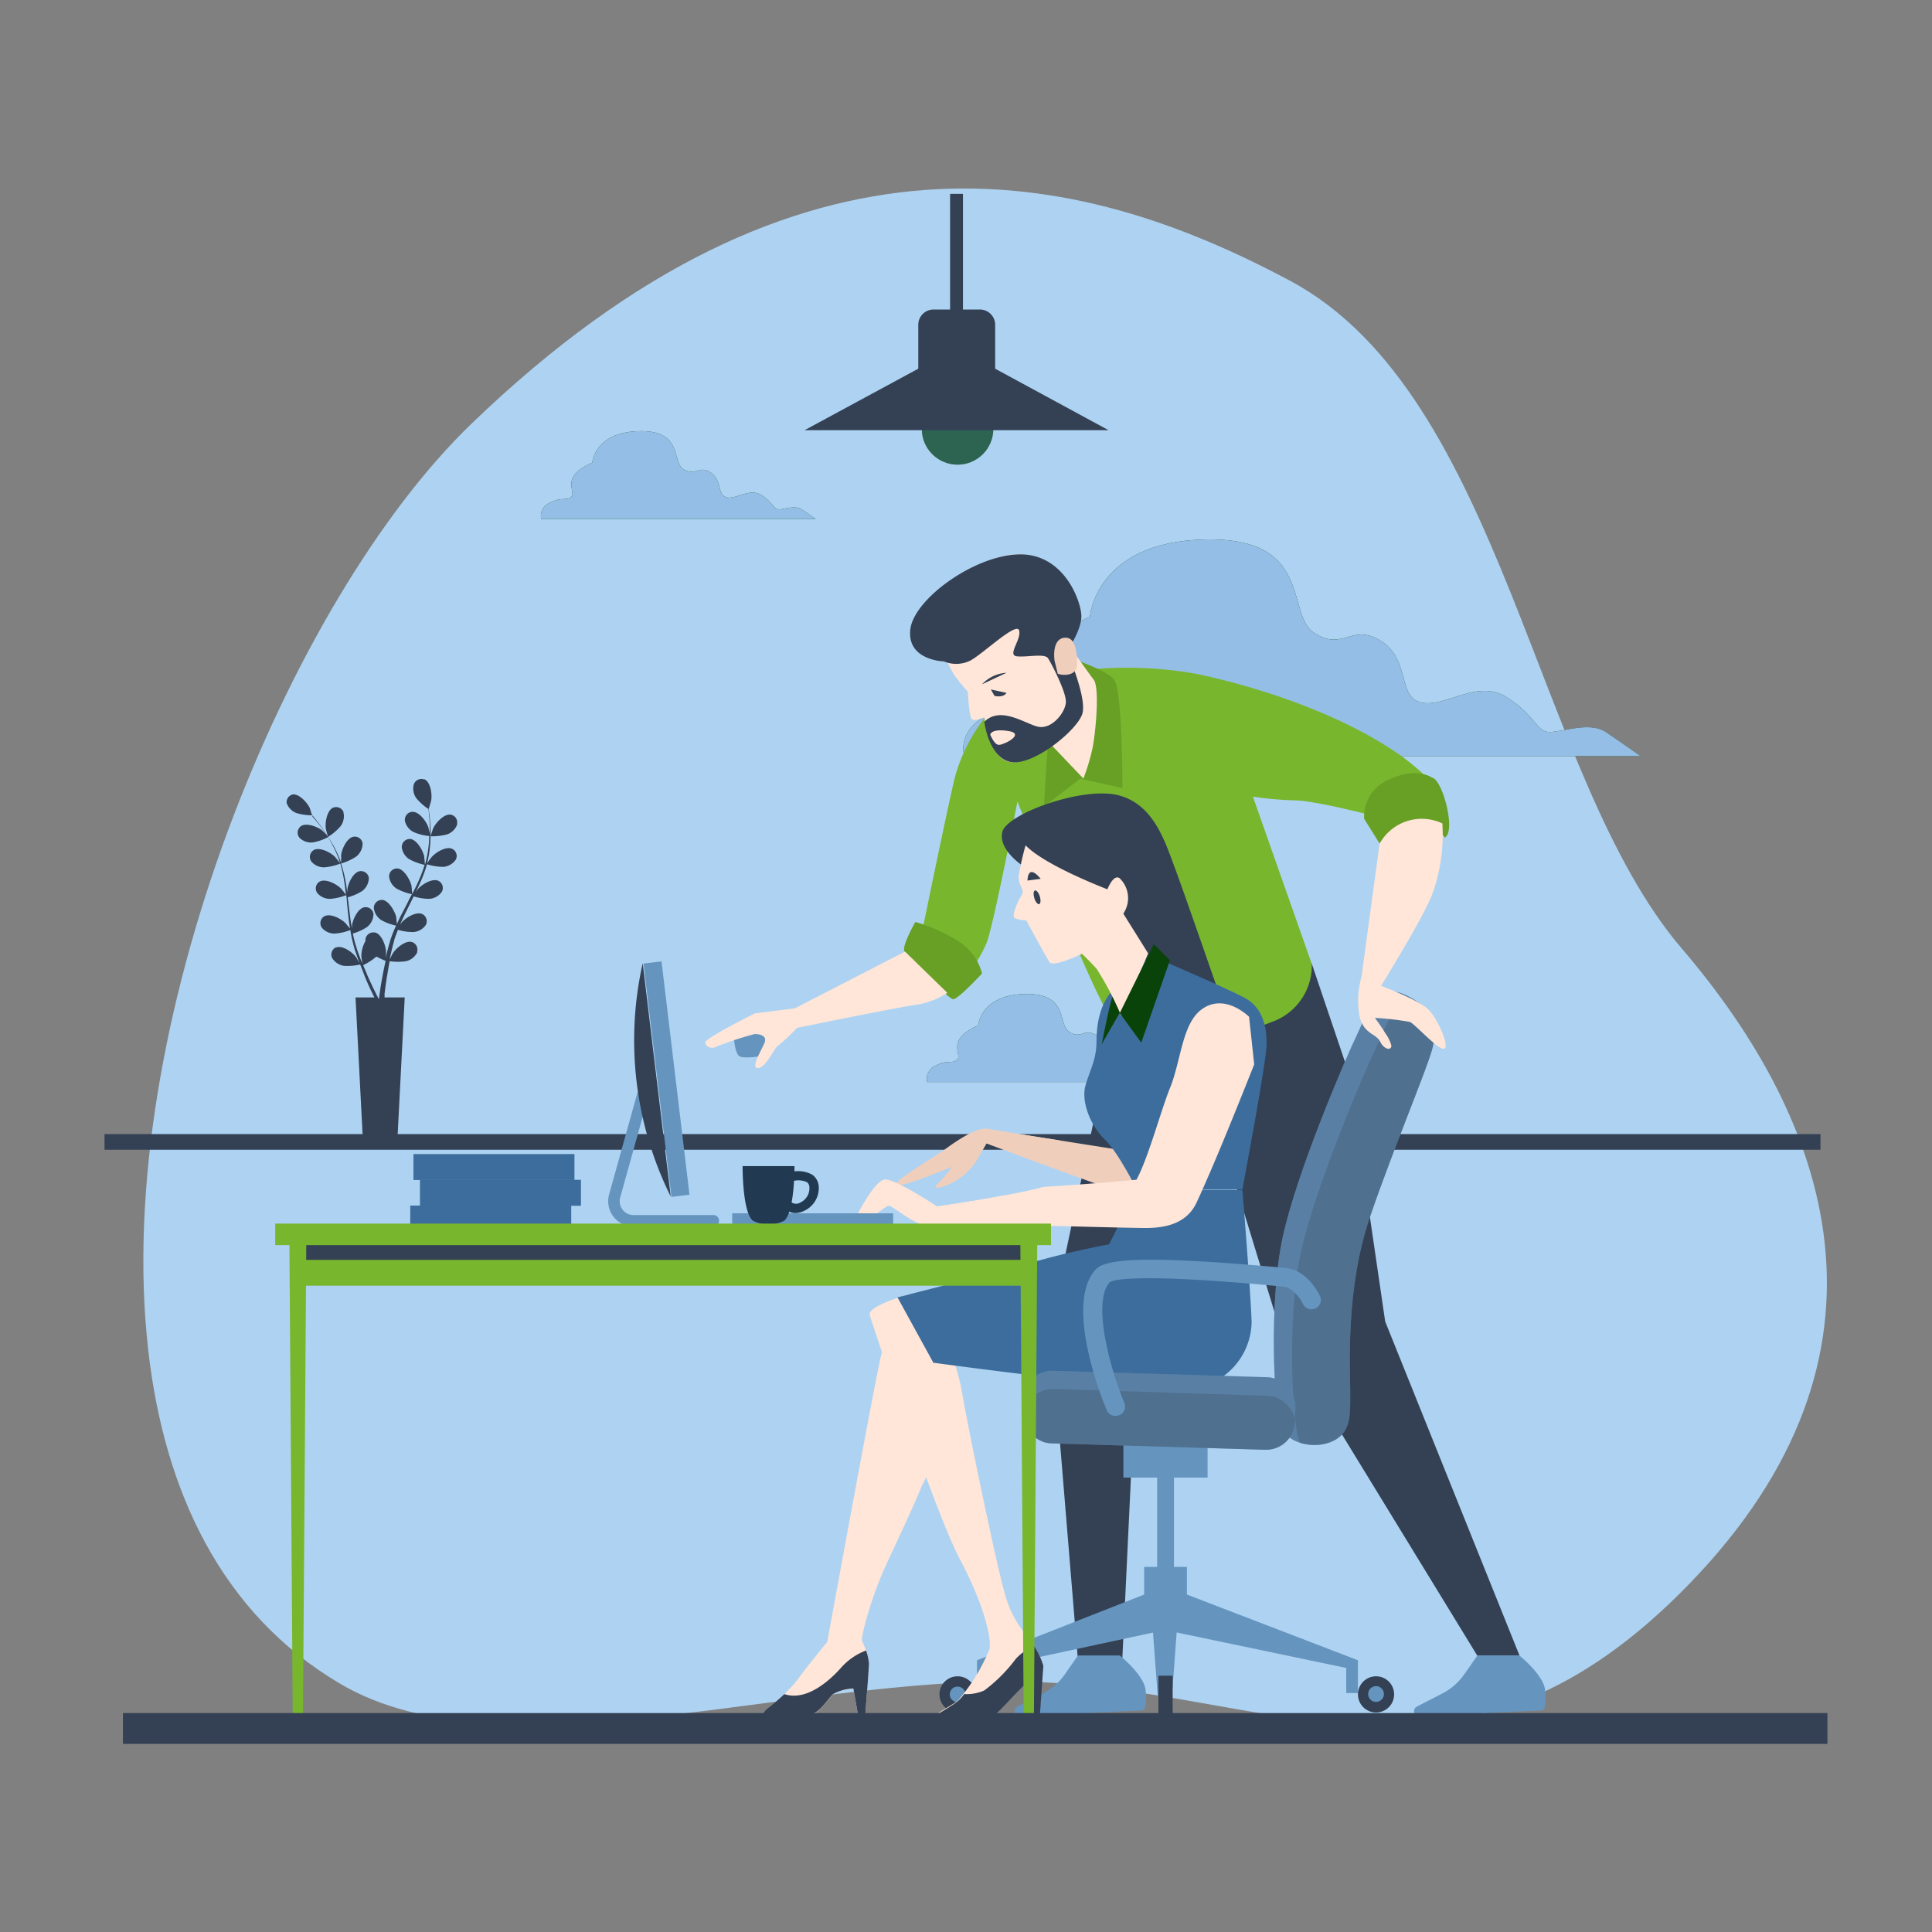 <svg id="Grupo_61514" data-name="Grupo 61514" xmlns="http://www.w3.org/2000/svg" xmlns:xlink="http://www.w3.org/1999/xlink" width="203.66" height="203.66" viewBox="0 0 203.66 203.66">
  <rect x="0" y="0" width="203.66" height="203.66" fill="#808080" stroke="none"/>
  <defs>
    <clipPath id="clip-path">
      <path id="SVGID" d="M6006.236,14397.885s1.459,2.328,1.059,4.242-3.972,10.258-6.612,17.922-2.118,16.008-2.118,18.479.129,4.236-1.717,5.2-4.752.414-5.553-1.359-1.324-13.129.129-19.979,6.612-18.879,7.936-21.615S6001.342,14394.219,6006.236,14397.885Z" transform="translate(-5990.507 -14396.374)" fill="none" opacity="0"/>
    </clipPath>
    <clipPath id="clip-path-2">
      <rect id="SVGID-2" data-name="SVGID" width="28.689" height="7.651" rx="3.04" transform="translate(28.676 8.509) rotate(-178.28)" fill="none" opacity="0"/>
    </clipPath>
  </defs>
  <rect id="Rectángulo_12839" data-name="Rectángulo 12839" width="203.66" height="203.66" fill="#aed3f2" opacity="0"/>
  <g id="Grupo_61513" data-name="Grupo 61513" transform="translate(11.018 19.876)">
    <g id="freepik--background-simple--inject-80" transform="translate(4.093)">
      <path id="Trazado_127996" data-name="Trazado 127996" d="M5929.96,14394.105c-3.849-33.943,14.765-78.98,34.072-97.588,34.846-33.6,63.813-27.1,86.311-15.07s25.729,52.211,41.282,70.385,24.385,42.625.8,66.963-42.619,11.975-67.282,10.428-57.378,10.609-75.049.047C5937.74,14421.938,5931.651,14409.107,5929.96,14394.105Z" transform="translate(-5929.451 -14271.718)" fill="#aed3f2"/>
    </g>
    <g id="freepik--Clouds--inject-80" transform="translate(45.997 25.572)">
      <path id="Trazado_127997" data-name="Trazado 127997" d="M5960.762,14344.8c3.1-1.691,4.508-.285,5.634-1.691s-3.1-5.07,5.35-8.758c0,0,.563-7.889,12.118-8.146s8.452,7.9,11.541,9.865,3.944-1.121,7.046.848,1.684,5.914,4.223,6.477,5.92-2.533,9.016-.562,3.1,3.666,4.508,3.666,4.229-1.127,5.92,0,3.666,2.539,3.666,2.539H5958.5S5957.673,14346.5,5960.762,14344.8Z" transform="translate(-5913.869 -14314.785)" fill="#094309"/>
      <path id="Trazado_127998" data-name="Trazado 127998" d="M6087.427,14316.93c1.249-.678,1.826-.121,2.281-.678s-1.256-2.037,2.172-3.543c0,0,.23-3.205,4.915-3.32s3.435,3.205,4.691,4.006,1.6-.461,2.858.346.679,2.4,1.717,2.627,2.4-1.031,3.659-.23,1.256,1.494,1.833,1.494,1.711-.461,2.4,0,1.486,1.025,1.486,1.025H6086.5a1.486,1.486,0,0,1,.93-1.725Z" transform="translate(-6086.46 -14309.386)" fill="#094309"/>
      <path id="Trazado_127999" data-name="Trazado 127999" d="M6027.49,14404.331c1.263-.68,1.826-.115,2.288-.68s-1.256-2.036,2.172-3.551c0,0,.225-3.2,4.916-3.312s3.435,3.2,4.69,4,1.6-.454,2.858.347.679,2.4,1.711,2.634,2.4-1.031,3.665-.23,1.256,1.493,1.827,1.493,1.717-.455,2.4,0,1.487,1.031,1.487,1.031h-28.934A1.512,1.512,0,0,1,6027.49,14404.331Z" transform="translate(-5985.853 -14337.453)" fill="#094309"/>
      <g id="Grupo_61506" data-name="Grupo 61506" transform="translate(44.531 11.414)" style="isolation: isolate">
        <path id="Trazado_128000" data-name="Trazado 128000" d="M5960.762,14344.8c3.1-1.691,4.508-.285,5.634-1.691s-3.1-5.07,5.35-8.758c0,0,.563-7.889,12.118-8.146s8.452,7.9,11.541,9.865,3.944-1.121,7.046.848,1.684,5.914,4.223,6.477,5.92-2.533,9.016-.562,3.1,3.666,4.508,3.666,4.229-1.127,5.92,0,3.666,2.539,3.666,2.539H5958.5S5957.673,14346.5,5960.762,14344.8Z" transform="translate(-5958.4 -14326.199)" fill="#95bee6"/>
      </g>
      <g id="Grupo_61507" data-name="Grupo 61507" style="isolation: isolate">
        <path id="Trazado_128001" data-name="Trazado 128001" d="M6087.427,14316.93c1.249-.678,1.826-.121,2.281-.678s-1.256-2.037,2.172-3.543c0,0,.23-3.205,4.915-3.32s3.435,3.205,4.691,4.006,1.6-.461,2.858.346.679,2.4,1.717,2.627,2.4-1.031,3.659-.23,1.256,1.494,1.833,1.494,1.711-.461,2.4,0,1.486,1.025,1.486,1.025H6086.5a1.486,1.486,0,0,1,.93-1.725Z" transform="translate(-6086.46 -14309.386)" fill="#95bee6"/>
      </g>
      <g id="Grupo_61508" data-name="Grupo 61508" transform="translate(40.686 59.333)" style="isolation: isolate">
        <path id="Trazado_128002" data-name="Trazado 128002" d="M6027.49,14404.331c1.263-.68,1.826-.115,2.288-.68s-1.256-2.036,2.172-3.551c0,0,.225-3.2,4.916-3.312s3.435,3.2,4.69,4,1.6-.454,2.858.347.679,2.4,1.711,2.634,2.4-1.031,3.665-.23,1.256,1.493,1.827,1.493,1.717-.455,2.4,0,1.487,1.031,1.487,1.031h-28.934A1.512,1.512,0,0,1,6027.49,14404.331Z" transform="translate(-6026.539 -14396.785)" fill="#95bee6"/>
      </g>
    </g>
    <g id="freepik--Window--inject-80" transform="translate(0 9.859)">
      <rect id="Rectángulo_12840" data-name="Rectángulo 12840" width="180.884" height="1.65" transform="translate(0 89.814)" fill="#344154"/>
      <line id="Línea_742" data-name="Línea 742" y1="78.749" transform="translate(42.144 12.015)" fill="none" opacity="0"/>
      <line id="Línea_743" data-name="Línea 743" y1="90.765" transform="translate(123.839)" fill="none" opacity="0"/>
      <line id="Línea_744" data-name="Línea 744" x1="169.445" transform="translate(6.538 45.959)" fill="none" opacity="0"/>
    </g>
    <g id="freepik--Lamp--inject-80" transform="translate(73.793 0.558)">
      <path id="Trazado_128003" data-name="Trazado 128003" d="M6065.077,14290.5h-4.861a1.608,1.608,0,0,0-1.616,1.615h0v4.908h8.105v-4.908a1.617,1.617,0,0,0-1.615-1.617Z" transform="translate(-6046.611 -14278.307)" fill="#344154"/>
      <circle id="Elipse_4539" data-name="Elipse 4539" cx="3.768" cy="3.768" r="3.768" transform="translate(12.362 21.011)" fill="#094309"/>
      <circle id="Elipse_4540" data-name="Elipse 4540" cx="3.768" cy="3.768" r="3.768" transform="translate(12.362 21.011)" fill="#6595bf" opacity="0.4"/>
      <path id="Trazado_128004" data-name="Trazado 128004" d="M6411.99,14518.816h32.049l-12.022-6.518h-7.977Z" transform="translate(-6411.99 -14493.901)" fill="#344154"/>
      <rect id="Rectángulo_12841" data-name="Rectángulo 12841" width="1.358" height="13.102" transform="translate(15.342)" fill="#344154"/>
    </g>
    <g id="freepik--Plant--inject-80" transform="translate(19.193 62.239)">
      <path id="Trazado_128005" data-name="Trazado 128005" d="M6143.883,14371.011a6.123,6.123,0,0,1-1.751.2s.265-.815.292-.862c.271-.576,1.134-1.514,1.833-1.419a.83.83,0,0,1,.679.958.512.512,0,0,1,0,.095,1.767,1.767,0,0,1-1.052,1.032Z" transform="translate(-6126.961 -14365.171)" fill="#344154"/>
      <path id="Trazado_128006" data-name="Trazado 128006" d="M6142.875,14365.028c.679-.081,1.541.889,1.8,1.46,0,.048.279.869.265.869h0l.421.481c.278.347.583.727.889,1.168a16.241,16.241,0,0,1,.93,1.452,12.235,12.235,0,0,1,.788,1.778h0v-.836c.082-.624.6-1.785,1.3-1.914a.828.828,0,0,1,.958.68.564.564,0,0,1,0,.107,1.749,1.749,0,0,1-.679,1.311,5.94,5.94,0,0,1-1.588.727,13.543,13.543,0,0,1,.488,1.941c.068.38.123.768.177,1.147v-.366c.075-.618.6-1.785,1.3-1.915a.849.849,0,0,1,.963.679.45.45,0,0,1,0,.089,1.758,1.758,0,0,1-.679,1.31,5.612,5.612,0,0,1-1.547.679l.061.441c.082.68.163,1.419.265,2.112.034.244.082.481.123.719v-.312c.088-.624.611-1.785,1.3-1.914a.835.835,0,0,1,.964.679v.1a1.777,1.777,0,0,1-.679,1.31,5.531,5.531,0,0,1-1.493.68c.047.244.1.481.163.719s.082.318.136.488.1.313.149.488c.1.292.211.591.319.876s.149.38.231.563c-.041-.237-.1-.719-.1-.754a3.231,3.231,0,0,1,.428-1.581v-.184a.835.835,0,0,1,.937-.726h.088c.679.184,1.12,1.357,1.147,2.037a5.353,5.353,0,0,1-.041.679c.033-.143.061-.292.1-.441.074-.306.149-.6.237-.924.047-.156.1-.312.143-.488s.109-.312.163-.482c.136-.373.292-.739.455-1.106a5.451,5.451,0,0,1-1.575-.591,1.771,1.771,0,0,1-.767-1.256.842.842,0,0,1,.822-.86h.082c.679.075,1.31,1.194,1.459,1.813,0,.04.047.482.061.74.1-.218.2-.442.312-.68.319-.631.679-1.263.971-1.894l.305-.584a5.754,5.754,0,0,1-1.636-.6,1.751,1.751,0,0,1-.768-1.255.832.832,0,0,1,.815-.855h.088c.679.074,1.31,1.2,1.459,1.818,0,.041.068.68.075.862.224-.428.441-.849.631-1.283a14.272,14.272,0,0,0,.678-1.778,6.019,6.019,0,0,1-1.642-.61,1.745,1.745,0,0,1-.767-1.25.841.841,0,0,1,.822-.868h.081c.679.075,1.317,1.194,1.459,1.819,0,.048.075.746.075.876a.332.332,0,0,1,.041-.1,11.8,11.8,0,0,0,.353-1.888c.041-.353.055-.679.068-1.018a5.342,5.342,0,0,1-1.657-.42,1.748,1.748,0,0,1-.91-1.161.855.855,0,0,1,.679-.965h.168c.679,0,1.439,1.045,1.629,1.649,0,.033.082.373.136.624v-.441a9.745,9.745,0,0,0-.068-1.46,4.46,4.46,0,0,0-.074-.679,5.949,5.949,0,0,1-1.27-1.134,1.725,1.725,0,0,1-.265-1.46.849.849,0,0,1,1.072-.522h.082c.625.326.794,1.588.679,2.213,0,.054-.251.882-.258.869h0c0,.2.055.414.082.679.041.428.088.923.1,1.452a14.843,14.843,0,0,1-.041,1.737,10.907,10.907,0,0,1-.32,1.915h0a4.677,4.677,0,0,1,.489-.679c.414-.482,1.494-1.154,2.146-.876a.836.836,0,0,1,.415,1.107l-.042.074a1.756,1.756,0,0,1-1.283.728,5.982,5.982,0,0,1-1.731-.272,14.106,14.106,0,0,1-.679,1.859c-.156.354-.319.68-.489,1.053l.21-.3c.414-.482,1.494-1.154,2.145-.876a.833.833,0,0,1,.407,1.105l-.041.076a1.744,1.744,0,0,1-1.283.726,5.536,5.536,0,0,1-1.67-.258l-.2.4c-.319.638-.638,1.275-.937,1.907-.109.224-.2.448-.3.679.088-.13.17-.237.184-.251.414-.482,1.494-1.154,2.138-.883a.843.843,0,0,1,.414,1.113l-.041.074a1.726,1.726,0,0,1-1.283.719,5.294,5.294,0,0,1-1.629-.235c-.1.229-.184.481-.265.678a2.89,2.89,0,0,0-.149.489l-.129.481c-.075.306-.149.611-.217.909s-.082.407-.122.6a6.769,6.769,0,0,1,.333-.679c.339-.536,1.3-1.358,1.982-1.2a.836.836,0,0,1,.583,1.032s0,.061,0,.088a1.751,1.751,0,0,1-1.161.909,5.683,5.683,0,0,1-1.731,0c-.068.325-.129.645-.176.97-.19,1.053-.306,1.948-.373,2.546a.9.9,0,0,1,0,.306h2.132l-.78,15.159h-3.625l-.781-15.159h1.988l-.047-.095c-.271-.57-.679-1.357-1.059-2.376-.129-.319-.258-.679-.394-1a5.884,5.884,0,0,1-1.725.137,1.774,1.774,0,0,1-1.229-.821.843.843,0,0,1,.387-1.122h.075c.679-.225,1.7.536,2.07,1.045,0,0,.224.38.353.6l-.163-.428-.312-.9c-.047-.156-.088-.312-.136-.481s-.082-.326-.129-.489c-.095-.387-.163-.78-.23-1.175a5.373,5.373,0,0,1-1.643.373,1.743,1.743,0,0,1-1.358-.617.847.847,0,0,1,.21-1.174l.075-.042c.625-.326,1.751.272,2.2.72,0,0,.312.38.489.584-.041-.237-.082-.488-.109-.72-.088-.679-.156-1.418-.224-2.124a5.154,5.154,0,0,0-.068-.679,5.835,5.835,0,0,1-1.7.393,1.734,1.734,0,0,1-1.357-.624.84.84,0,0,1,.2-1.166l.074-.042c.632-.326,1.758.272,2.207.72a6.851,6.851,0,0,1,.536.679c-.047-.488-.1-.971-.176-1.419a14.41,14.41,0,0,0-.407-1.867,5.878,5.878,0,0,1-1.7.395,1.729,1.729,0,0,1-1.357-.618.841.841,0,0,1,.21-1.175l.068-.04c.631-.326,1.758.271,2.207.719.034.034.482.585.55.68a.63.63,0,0,1-.034-.1,10.352,10.352,0,0,0-.74-1.765c-.156-.319-.333-.611-.482-.889a5.513,5.513,0,0,1-1.616.563,1.743,1.743,0,0,1-1.4-.481.848.848,0,0,1,.082-1.187l.068-.055c.591-.388,1.772.081,2.268.488l.455.448-.237-.373c-.3-.441-.591-.828-.862-1.175-.156-.2-.3-.366-.435-.522a5.682,5.682,0,0,1-1.684-.245,1.741,1.741,0,0,1-1.019-1.059.834.834,0,0,1,.652-.9Zm7.78,18.887c.428.978.821,1.785,1.1,2.335l.149.306h.054a2.41,2.41,0,0,1,.047-.36c.082-.624.218-1.514.428-2.572.068-.333.143-.679.224-1.052a10.154,10.154,0,0,1-.971-.455,6.29,6.29,0,0,1-1.4.911c.136.3.258.616.38.888Z" transform="translate(-6142.218 -14363.398)" fill="#344154"/>
      <path id="Trazado_128007" data-name="Trazado 128007" d="M6159.981,14370.91s-.224-.821-.23-.882c-.088-.618.108-1.88.747-2.193a.843.843,0,0,1,1.113.429v.061a1.757,1.757,0,0,1-.306,1.46A5.781,5.781,0,0,1,6159.981,14370.91Z" transform="translate(-6155.618 -14364.8)" fill="#344154"/>
    </g>
    <g id="freepik--Characters--inject-80" transform="translate(63.331 38.562)">
      <path id="Trazado_128008" data-name="Trazado 128008" d="M6375.725,14604.7l3.924,11.609,3.822,26.137,14.168,35.232h-4.453l-20.6-33.672-6.354-20.773-8.9,21.725-1.568,32.992h-4.7l-2.892-35.1,5.764-27.154,1.222-5.77Z" transform="translate(-6311.802 -14561.578)" fill="#344154"/>
      <path id="Trazado_128009" data-name="Trazado 128009" d="M6005.744,14346.575a42.019,42.019,0,0,1,13.679.21c6.51,1.405,15.186,4.182,21.547,8.689a28.475,28.475,0,0,1,3.591,3.17l-4.752,3.564s-7.685-2.091-10.183-2.111a34.995,34.995,0,0,1-4.379-.394l6.212,17.65a6.313,6.313,0,0,1-4.236,6.109c-4.569,1.847-13.042,2.872-16.442.251-1.8-1.357-10.353-23.509-10.353-23.509s-2.5,13.008-3.258,14.936a12.742,12.742,0,0,1-2.288,3.585l-4.752-3.585s2.614-12.8,3.591-17.02S5998.365,14347.187,6005.744,14346.575Z" transform="translate(-5967.523 -14334.166)" fill="#78b62e"/>
      <path id="Trazado_128010" data-name="Trazado 128010" d="M6389.68,14577.3l7.488,1.02-5.858,1.494" transform="translate(-6339.511 -14552.778)" fill="none" opacity="0"/>
      <path id="Trazado_128011" data-name="Trazado 128011" d="M6030.619,14348.8a9.526,9.526,0,0,0-.217,8.826" transform="translate(-5980.232 -14335.032)" fill="none" opacity="0"/>
      <line id="Línea_745" data-name="Línea 745" x1="4.996" y1="0.747" transform="translate(27.902 25.199)" fill="none" opacity="0"/>
      <line id="Línea_746" data-name="Línea 746" x1="6.626" y2="1.018" transform="translate(26.055 26.353)" fill="none" opacity="0"/>
      <path id="Trazado_128012" data-name="Trazado 128012" d="M6041.887,14344.8s3.476,1.086,4.345,2.166.862,11.411.862,11.411l-4.454-.978-3.8,2.919s.217-6.191.869-10.428S6041.887,14344.8,6041.887,14344.8Z" transform="translate(-6003.123 -14333.748)" fill="#68a026"/>
      <path id="Trazado_128013" data-name="Trazado 128013" d="M6045.1,14340.568s2.824,4.025,3.476,4.867.217,5.539-.108,7.168a21.721,21.721,0,0,1-.971,3.26l-4.453-4.672a6.692,6.692,0,0,0,1.412-4.67c-.326-2.607-1.751-5.432-1.636-6.164S6045.1,14340.568,6045.1,14340.568Z" transform="translate(-6007.64 -14332.232)" fill="#ffe6d8"/>
      <path id="Trazado_128014" data-name="Trazado 128014" d="M6061.275,14338.76s1.948,4.752,1.521,6.511-5,5.757-7.169,5.1-2.5-4.671-2.5-4.671-.971.442-1.3.218-.441-2.912-.441-2.912a21.869,21.869,0,0,1-1.411-1.737,10.288,10.288,0,0,1-.754-1.42s-3.591-.1-3.266-3.394,6.408-7.929,10.753-7.929,5.975,4.989,5.975,6.5A9.278,9.278,0,0,1,6061.275,14338.76Z" transform="translate(-6023.706 -14328.523)" fill="#ffe6d8"/>
      <path id="Trazado_128015" data-name="Trazado 128015" d="M6056.84,14348.125a3.817,3.817,0,0,1,2.586-1.215" transform="translate(-6027.674 -14334.426)" fill="#344154"/>
      <path id="Trazado_128016" data-name="Trazado 128016" d="M6056.84,14349.5l.387.678s.917.238,1.263-.318" transform="translate(-6026.739 -14335.258)" fill="#344154"/>
      <path id="Trazado_128017" data-name="Trazado 128017" d="M6046.445,14336.456c.351-3.261,6.908-7.937,11.592-7.937s6.441,5.015,6.441,6.531-1.522,3.7-1.522,3.7,2.093,4.756,1.639,6.515-5.386,5.762-7.729,5.108c-1.844-.508-2.459-3.118-2.62-4.2,1.661-1.665,4.157.1,5.555.489,1.522.434,3.045-1.523,3.045-2.616s-1.522-4.017-1.874-4.566-2.2-.1-3.279-.211.469-1.738.227-2.718-3.74,2.392-5.123,3.153a3.357,3.357,0,0,1-2.81.1S6046.093,14339.717,6046.445,14336.456Zm10.188,10.662c-1.757-.225-1.757.427-1.757.427.637,1.36.937,1.095,1.522.877s1.983-1.095.234-1.3Z" transform="translate(-6024.836 -14328.52)" fill="#344154"/>
      <path id="Trazado_128018" data-name="Trazado 128018" d="M6045.916,14343.861s-.326-2.18.971-2.389,1.412,1.629,1.412,2.816-1.412,1.2-2.037.979" transform="translate(-6009.107 -14332.675)" fill="#efcebc"/>
      <path id="Trazado_128019" data-name="Trazado 128019" d="M6047.18,14336a2.5,2.5,0,0,1,.68.64" transform="translate(-6009.55 -14330.922)" fill="none" opacity="0"/>
      <path id="Trazado_128020" data-name="Trazado 128020" d="M6049.63,14339.938a11.356,11.356,0,0,0,4.161-3.068,3.766,3.766,0,0,1,3.557-1.461" transform="translate(-6020.703 -14330.72)" fill="none" opacity="0"/>
      <path id="Trazado_128021" data-name="Trazado 128021" d="M6047.06,14341.821s.972-3.36,5.045-2.273" transform="translate(-6013.714 -14331.991)" fill="none" opacity="0"/>
      <path id="Trazado_128022" data-name="Trazado 128022" d="M5996.612,14369.287s-1.46-2.3-3.286-1.658a12.275,12.275,0,0,0-3.584,2.281l-1.629-2.605a4.222,4.222,0,0,1,2.607-4.121c2.933-1.412,4.555-.219,4.555-.219C5996.395,14363.176,5997.827,14368.676,5996.612,14369.287Z" transform="translate(-5918.664 -14339.431)" fill="#68a026"/>
      <path id="Trazado_128023" data-name="Trazado 128023" d="M6061.831,14385.6a17.377,17.377,0,0,1,4.751,2.172,5.675,5.675,0,0,1,2.281,3.258s-2.5,2.717-3.041,2.717-4.671-4.562-5.105-5S6061.831,14385.6,6061.831,14385.6Z" transform="translate(-6039.692 -14346.851)" fill="#68a026"/>
      <path id="Trazado_128024" data-name="Trazado 128024" d="M6093.525,14403.09s.109,1.52.543,1.846,2.39,0,2.39,0,1.3-1.846.76-2.607-1.521-.543-2.172-.326a5.473,5.473,0,0,0-1.52,1.088Z" transform="translate(-6090.504 -14352.052)" fill="#6595bf"/>
      <path id="Trazado_128025" data-name="Trazado 128025" d="M6087.081,14390.2l-11.6,5.975-4.236.543s-5.214,2.607-5.214,3.041.543.68.971.543a33.536,33.536,0,0,1,4.236-1.412c.652,0,1.2.219,1.087.762s-1.63,2.824-.761,2.824,1.738-2.174,2.173-2.391a16.809,16.809,0,0,0,1.947-1.846s9.994-2.037,12.274-2.389a8.419,8.419,0,0,0,3.585-1.3Z" transform="translate(-6066.029 -14348.327)" fill="#ffe6d8"/>
      <path id="Trazado_128026" data-name="Trazado 128026" d="M5979.813,14499.5l-1.4,2a6.307,6.307,0,0,1-2.262,1.982l-2.715,1.4a.535.535,0,0,0-.3.481h0a.563.563,0,0,0,.557.564h.034c2.532-.136,12.478-.639,12.824-.639s.529-.529.4-2.124-2.716-3.666-2.716-3.666Z" transform="translate(-5898.423 -14383.424)" fill="#6595bf"/>
      <path id="Trazado_128027" data-name="Trazado 128027" d="M6041.855,14499.5l-1.392,2a6.374,6.374,0,0,1-2.267,1.983l-2.715,1.4a.541.541,0,0,0-.306.481h0a.564.564,0,0,0,.556.564h.034c2.539-.136,12.478-.639,12.824-.639s.536-.529.4-2.124-2.715-3.666-2.715-3.666Z" transform="translate(-6002.575 -14383.424)" fill="#6595bf"/>
      <path id="Trazado_128028" data-name="Trazado 128028" d="M6006.236,14397.885s1.459,2.328,1.059,4.242-3.972,10.258-6.612,17.922-2.118,16.008-2.118,18.479.129,4.236-1.717,5.2-4.752.414-5.553-1.359-1.324-13.129.129-19.979,6.612-18.879,7.936-21.615S6001.342,14394.219,6006.236,14397.885Z" transform="translate(-5930.583 -14350.311)" fill="#6595bf"/>
      <g id="Grupo_61510" data-name="Grupo 61510" transform="translate(59.925 46.064)" clip-path="url(#clip-path)">
        <g id="Grupo_61509" data-name="Grupo 61509" transform="translate(0)">
          <path id="Trazado_128029" data-name="Trazado 128029" d="M6006.236,14397.885s1.459,2.328,1.059,4.242-3.972,10.258-6.612,17.922-2.118,16.008-2.118,18.479.129,4.236-1.717,5.2-4.752.414-5.553-1.359-1.324-13.129.129-19.979,6.612-18.879,7.936-21.615S6001.342,14394.219,6006.236,14397.885Z" transform="translate(-5990.507 -14396.374)" fill="#344154" opacity="0.25"/>
          <path id="Trazado_128030" data-name="Trazado 128030" d="M6003.394,14400.072s1.459,2.334,1.052,4.248-3.964,10.258-6.612,17.924-2.111,16.008-2.111,18.479.129,4.236-1.724,5.193-4.752.414-5.553-1.357-1.358-13.131.129-19.98,6.619-18.879,7.936-21.613S5998.5,14396.338,6003.394,14400.072Z" transform="translate(-5985.717 -14397.067)" fill="#344154" opacity="0.25"/>
        </g>
      </g>
      <path id="Trazado_128031" data-name="Trazado 128031" d="M6006.236,14397.885s1.459,2.328,1.059,4.242-3.972,10.258-6.612,17.922-2.118,16.008-2.118,18.479.129,4.236-1.717,5.2-4.752.414-5.553-1.359-1.324-13.129.129-19.979,6.612-18.879,7.936-21.615S6001.342,14394.219,6006.236,14397.885Z" transform="translate(-5930.583 -14350.311)" fill="none" opacity="0"/>
      <path id="Trazado_128032" data-name="Trazado 128032" d="M5997.528,14370.082a18.335,18.335,0,0,1-1.073,7.469c-.848,2.32-5.39,9.652-5.39,9.652s3.8,1.42,4.888,2.4,2.4,4.121,1.745,4.23-3.048-2.6-3.591-2.824a30.054,30.054,0,0,0-3.693-.428,19.83,19.83,0,0,1,1.161,1.711,3.683,3.683,0,0,1,.577,1.215c0,.543-.76.434-1.188-.434s-1.745-.762-2.179-2.717a9.423,9.423,0,0,1,.225-4.127l1.9-14.006A5.08,5.08,0,0,1,5997.528,14370.082Z" transform="translate(-5919.832 -14341.72)" fill="#ffe6d8"/>
      <path id="Trazado_128033" data-name="Trazado 128033" d="M5992.08,14403.5s-1.507-3.244-3.17-3.795" transform="translate(-5914.213 -14351.381)" fill="none" opacity="0"/>
      <path id="Trazado_128034" data-name="Trazado 128034" d="M5991.994,14401.356a12.019,12.019,0,0,0-2.484-2.628" transform="translate(-5914.535 -14351.066)" fill="none" opacity="0"/>
      <rect id="Rectángulo_12842" data-name="Rectángulo 12842" width="1.772" height="17.101" transform="translate(47.63 91.864)" fill="#6595bf"/>
      <path id="Trazado_128035" data-name="Trazado 128035" d="M6390.9,14701.319v-2.919h4.508v2.919l18.024,6.924v3.462H6412.2v-2.647l-19.117-4-18.608,4v2.647h-1.195v-3.462Z" transform="translate(-6344.638 -14591.669)" fill="#6595bf"/>
      <rect id="Rectángulo_12843" data-name="Rectángulo 12843" width="8.873" height="5.458" transform="translate(44.073 91.864)" fill="#6595bf"/>
      <circle id="Elipse_4541" data-name="Elipse 4541" cx="1.908" cy="1.908" r="1.908" transform="translate(68.797 118.265)" fill="#344154"/>
      <path id="Trazado_128036" data-name="Trazado 128036" d="M5998.24,14505.105a.829.829,0,1,1,.828.82A.826.826,0,0,1,5998.24,14505.105Z" transform="translate(-5928.364 -14384.96)" fill="#6595bf"/>
      <circle id="Elipse_4542" data-name="Elipse 4542" cx="1.908" cy="1.908" r="1.908" transform="translate(24.684 118.265)" fill="#344154"/>
      <circle id="Elipse_4543" data-name="Elipse 4543" cx="0.821" cy="0.821" r="0.821" transform="translate(25.771 119.351)" fill="#6595bf"/>
      <path id="Trazado_128037" data-name="Trazado 128037" d="M6401.794,14713.683h1.5l.753-10.183h-3.007Z" transform="translate(-6354.103 -14593.307)" fill="#6595bf"/>
      <rect id="Rectángulo_12844" data-name="Rectángulo 12844" width="1.5" height="4.236" transform="translate(47.766 118.204)" fill="#344154"/>
      <path id="Trazado_128038" data-name="Trazado 128038" d="M6058.6,14419.809s-12-1.887-13.129-2.076-3.306,1.324-4.345,2.076-5.764,3.592-5.2,3.781,2.458-.562,3.686-1.039,2.173-.848,2.173-.848a15.079,15.079,0,0,1-1.507,1.791c-.49.381-.292.68,1.031.1a6.478,6.478,0,0,0,2.845-2.268c.488-.754,1.228-2.076,1.228-2.076s10.387,3.889,12.091,4.439,4.345.563,4.25-1.229S6058.6,14419.809,6058.6,14419.809Z" transform="translate(-6015.739 -14357.164)" fill="#efcebc"/>
      <path id="Trazado_128039" data-name="Trazado 128039" d="M6053.948,14419.809c1.039-.754,3.211-2.268,4.345-2.076.6.1,4.25.678,7.549,1.193l-.421,2.994c-3.394-1.242-7.223-2.674-7.223-2.674s-.76,1.322-1.229,2.076a6.535,6.535,0,0,1-2.838,2.268c-1.324.563-1.507.285-1.032-.1a15.087,15.087,0,0,0,1.508-1.791s-.944.379-2.173.848-3.116,1.229-3.687,1.039S6052.91,14420.557,6053.948,14419.809Z" transform="translate(-6028.564 -14357.164)" fill="#efcebc"/>
      <line id="Línea_747" data-name="Línea 747" x1="4.542" y2="2.715" transform="translate(20.183 63.691)" fill="none" opacity="0"/>
      <path id="Trazado_128040" data-name="Trazado 128040" d="M6025.219,14373.287s-2.641-1.705-2.172-3.592,8.309-4.752,12.09-3.891,5,4.752,6.049,7.557,5.281,15.023,5.281,15.023-3.116,3.488-7.081,1.7-7.556-11.539-9.354-13.5a16.137,16.137,0,0,0-4.813-3.293Z" transform="translate(-5991.736 -14340.443)" fill="#344154"/>
      <path id="Trazado_128041" data-name="Trazado 128041" d="M6052.695,14367.9a7.878,7.878,0,0,0-2.179,2.273,1.472,1.472,0,0,0,.1,1.684" transform="translate(-6016.503 -14341.167)" fill="none" opacity="0"/>
      <path id="Trazado_128042" data-name="Trazado 128042" d="M6029.81,14369.5a23.606,23.606,0,0,0,7.033,5.043c4.073,1.785,6.829,3.266,8.146,4.752" transform="translate(-5994.888 -14341.681)" fill="none" opacity="0"/>
      <path id="Trazado_128043" data-name="Trazado 128043" d="M6027.079,14387.6a13.97,13.97,0,0,1,.55,1.459" transform="translate(-5975.675 -14347.493)" fill="none" opacity="0"/>
      <path id="Trazado_128044" data-name="Trazado 128044" d="M6028.729,14370.1a26.372,26.372,0,0,0,2.8,2.348c2.756,2.037,6.171,4.705,8.187,8.377" transform="translate(-5988.879 -14341.873)" fill="none" opacity="0"/>
      <path id="Trazado_128045" data-name="Trazado 128045" d="M6046.39,14367.5a6.034,6.034,0,0,0,.55.738" transform="translate(-6008.095 -14341.038)" fill="none" opacity="0"/>
      <path id="Trazado_128046" data-name="Trazado 128046" d="M6024.526,14391.461s6.789,2.918,8.785,3.971,2.355,3.115,2.355,4.908-2.552,15.3-2.552,15.3h-11.141s-1.982-3.963-3.394-5.287-2.546-3.965-1.982-5.764,1.134-2.717,1.134-4.535.373-4.072,1.8-5.479S6021.715,14390.918,6024.526,14391.461Z" transform="translate(-5976.496 -14348.706)" fill="#3c6d9d"/>
      <path id="Trazado_128047" data-name="Trazado 128047" d="M6082.1,14460.219a24.894,24.894,0,0,1-1.717,3.938c-.971,2.376-2.763,6.144-3.843,8.485-1.527,3.333-2.675,7.65-2.471,7.943a7.169,7.169,0,0,1,.72,2.354c0,.591-.408,5.595-.408,5.595h-.72l-.516-2.946a4.78,4.78,0,0,0-2.146.591c-.516.488-1.12,1.567-2.037,2.036s-5.1.679-5.1.679-.72-.387.2-1.174a18.121,18.121,0,0,0,3.164-3.042c.814-1.175,3.163-4.019,3.163-4.019s5.315-29.131,5.723-30.387,1.738-4.019,2.96-4.311,5.431-.712,5.431-.712l.2,5.023s-.978-.19-2.091,2.037C6081.915,14453.7,6082.8,14456.553,6082.1,14460.219Z" transform="translate(-6057.536 -14366.006)" fill="#ffe6d8"/>
      <path id="Trazado_128048" data-name="Trazado 128048" d="M6080.476,14503.325c2.431.809,4.949-1.6,6.056-2.864a6.59,6.59,0,0,1,2.56-1.732,5.681,5.681,0,0,1,.306,1.358c0,.591-.408,5.595-.408,5.595h-.719l-.517-2.946a4.776,4.776,0,0,0-2.145.591c-.517.488-1.12,1.567-2.037,2.036s-5.105.679-5.105.679-.719-.387.2-1.175A22.753,22.753,0,0,0,6080.476,14503.325Z" transform="translate(-6072.146 -14383.18)" fill="#344154"/>
      <path id="Trazado_128049" data-name="Trazado 128049" d="M6055.371,14443.4s-4.447,1.242-4.168,2.206,6.958,20.957,9.463,25.647,3.428,8.425,3.157,9.572a19.218,19.218,0,0,1-3.34,5.431c-.733.543-2.6,1.534-2.322,1.63a39.329,39.329,0,0,0,5.934,0c.461-.048,3.062-3.157,3.53-3.354l.482-.189v3.448h.984l.367-5.268a8.082,8.082,0,0,0-1.358-2.717,11.429,11.429,0,0,1-2.716-5.069c-.842-2.872-3.89-17.61-4.378-20.576a23.205,23.205,0,0,0-1.643-5.54Z" transform="translate(-6033.87 -14365.412)" fill="#ffe6d8"/>
      <path id="Trazado_128050" data-name="Trazado 128050" d="M6053.465,14503.834a4.366,4.366,0,0,0,.679-.754,4.56,4.56,0,0,0,2.118-.379,16.454,16.454,0,0,0,3.34-3.355,6.171,6.171,0,0,1,1.915-1.357,8.82,8.82,0,0,1,.971,2.105l-.367,5.268H6061.1v-3.463l-.482.191c-.489.2-3.068,3.3-3.53,3.354a39.329,39.329,0,0,1-5.934,0C6050.865,14505.4,6052.719,14504.445,6053.465,14503.834Z" transform="translate(-6026.853 -14382.942)" fill="#344154"/>
      <path id="Trazado_128051" data-name="Trazado 128051" d="M6055.136,14427.189s.855,10.5.971,13.9a7.182,7.182,0,0,1-6.612,7.08c-3.9.373-26.937-2.756-26.937-2.756l-3.781-6.891s11.147-2.838,14.935-3.891,7.366-1.7,7.366-1.7l2.919-5.764Z" transform="translate(-5998.518 -14360.2)" fill="#3c6d9d"/>
      <path id="Trazado_128052" data-name="Trazado 128052" d="M6040.323,14398.629l-1.894,3.307s.679-3.489,1.045-4.752,1.412-.849,1.412-.184a9.472,9.472,0,0,1-.387,1.941" transform="translate(-5996.637 -14350.308)" fill="#094309"/>
      <path id="Trazado_128053" data-name="Trazado 128053" d="M6039.4,14382.557l3.258,5.213-2.824,6.619a32.445,32.445,0,0,0-2.606-4.99c-.869-.977-2.39-2.4-2.39-2.4s2.715-3.258,2.919-4.121S6039.158,14381.674,6039.4,14382.557Z" transform="translate(-5995.975 -14345.708)" fill="#ffe6d8"/>
      <path id="Trazado_128054" data-name="Trazado 128054" d="M6406.061,14601.7l1.7,1.7-3.021,8.689-2.267-3.122Z" transform="translate(-6358.784 -14560.615)" fill="#094309"/>
      <path id="Trazado_128055" data-name="Trazado 128055" d="M6060.527,14404.718c-3.575,9.006-5.019,12.263-6.058,14.53s-3.306,2.715-5.384,2.715-15.091-.365-15.091-.365a83.924,83.924,0,0,1-8.4,0c-1.229-.279-3.211-1.99-3.591-1.99s-2.458,1.889-2.919,1.889-.753-.279-.38-.943,1.894-3.586,2.919-3.68,5.479,2.83,5.479,2.83.3-.043,1.126-.166c1.721-.256,7.027-1.084,10.116-1.91,4.187-.232,9.774-.754,9.774-.754,1.287-2.373,2.6-7.449,3.64-9.939,1.039-2.756,1.222-6.422,3.116-7.928s3.987-.354,5.111.69" transform="translate(-6002.665 -14350.954)" fill="#ffe6d8"/>
      <path id="Trazado_128056" data-name="Trazado 128056" d="M6060.078,14425.6c1.046-.095,5.479,2.831,5.479,2.831s3.693-.516,7.224-1.187l-.089,3.089h-.217a83.63,83.63,0,0,1-8.4,0c-1.229-.279-3.211-1.989-3.591-1.989s-2.458,1.888-2.919,1.888-.754-.278-.381-.943S6059.047,14425.734,6060.078,14425.6Z" transform="translate(-6041.145 -14359.694)" fill="#ffe6d8"/>
      <path id="Trazado_128057" data-name="Trazado 128057" d="M6078.556,14428.1a19.452,19.452,0,0,0-3.116,2.648" transform="translate(-6059.431 -14360.499)" fill="none" opacity="0"/>
      <line id="Línea_748" data-name="Línea 748" x1="2.267" y2="1.901" transform="translate(16.579 66.746)" fill="none" opacity="0"/>
      <path id="Trazado_128058" data-name="Trazado 128058" d="M6041.825,14373.7a29.911,29.911,0,0,0-.72,3.186c-.108.971.679,1.52.326,2.035s-1.161,2.248-.727,2.465a3.373,3.373,0,0,0,1.195.217s1.989,3.7,2.43,4.379,3.476-.869,4.895-1.52,1.514-3.8,1.514-3.8l.115-2.172S6044,14375.939,6041.825,14373.7Z" transform="translate(-6008.064 -14343.028)" fill="#ffe6d8"/>
      <path id="Trazado_128059" data-name="Trazado 128059" d="M6052.921,14378.562c-1.412-1.71-1.391.183-1.391.183" transform="translate(-6017.565 -14344.36)" fill="#344154"/>
      <path id="Trazado_128060" data-name="Trazado 128060" d="M6051.638,14381.514c.122.4.353.68.509.633s.19-.416.068-.816-.36-.678-.516-.623S6051.515,14381.107,6051.638,14381.514Z" transform="translate(-6016.954 -14345.277)" fill="#344154"/>
      <path id="Trazado_128061" data-name="Trazado 128061" d="M6038.18,14380.936s.76-2.715,1.629-2.18a2.91,2.91,0,0,1,.435,3.7,1.951,1.951,0,0,1-2.281.434" transform="translate(-5996.15 -14344.63)" fill="#ffe6d8"/>
      <rect id="Rectángulo_12845" data-name="Rectángulo 12845" width="28.689" height="7.651" rx="3.04" transform="translate(62.062 94.48) rotate(-178.28)" fill="#6595bf"/>
      <g id="Grupo_61512" data-name="Grupo 61512" transform="translate(33.385 85.971)" clip-path="url(#clip-path-2)">
        <g id="Grupo_61511" data-name="Grupo 61511" transform="translate(0)">
          <rect id="Rectángulo_12846" data-name="Rectángulo 12846" width="28.689" height="7.651" rx="3.04" transform="translate(28.676 8.509) rotate(-178.28)" fill="#344154" opacity="0.25"/>
          <rect id="Rectángulo_12847" data-name="Rectángulo 12847" width="28.675" height="7.651" rx="3.04" transform="matrix(-1, -0.032, 0.032, -1, 28.731, 10.475)" fill="#344154" opacity="0.25"/>
        </g>
      </g>
      <rect id="Rectángulo_12848" data-name="Rectángulo 12848" width="28.689" height="7.651" rx="3.04" transform="translate(62.062 94.48) rotate(-178.28)" fill="none" opacity="0"/>
      <path id="Trazado_128062" data-name="Trazado 128062" d="M6011.447,14454.514a.942.942,0,0,0,.38-.08.971.971,0,0,0,.55-1.266h0c-1.6-3.842-3.395-10.7-1.555-12.742.441-.3,3.075-.943,17.284.361l1.032.094c.971.076,1.839,1.357,2.037,1.779a.991.991,0,1,0,1.765-.889c-.136-.271-1.4-2.717-3.672-2.865l-1-.088c-15.139-1.357-18.044-.68-18.92.264-3.34,3.646.679,13.715,1.181,14.848a.971.971,0,0,0,.923.582Z" transform="translate(-5968.196 -14363.694)" fill="#6595bf"/>
    </g>
    <g id="freepik--Desk--inject-80" transform="translate(17.997 81.468)">
      <rect id="Rectángulo_12849" data-name="Rectángulo 12849" width="77.948" height="5.458" transform="translate(1.915 28.728)" fill="#78b62e"/>
      <rect id="Rectángulo_12850" data-name="Rectángulo 12850" width="16.972" height="3.693" transform="translate(48.166 26.555)" fill="#6595bf"/>
      <rect id="Rectángulo_12851" data-name="Rectángulo 12851" width="16.972" height="2.736" transform="translate(15.254 23.025)" fill="#3c6d9d"/>
      <rect id="Rectángulo_12852" data-name="Rectángulo 12852" width="16.972" height="2.736" transform="translate(14.568 20.309)" fill="#3c6d9d"/>
      <rect id="Rectángulo_12853" data-name="Rectángulo 12853" width="16.972" height="4.514" transform="translate(14.229 25.74)" fill="#3c6d9d"/>
      <rect id="Rectángulo_12854" data-name="Rectángulo 12854" width="77.948" height="2.6" transform="translate(1.915 28.864)" fill="#344154"/>
      <path id="Trazado_128063" data-name="Trazado 128063" d="M6052.956,14484.979h0a.549.549,0,0,0,.543-.543l.353-50.236h-1.792l.353,50.236A.542.542,0,0,0,6052.956,14484.979Z" transform="translate(-5973.521 -14405.362)" fill="#78b62e"/>
      <path id="Trazado_128064" data-name="Trazado 128064" d="M6166.456,14484.979h0a.542.542,0,0,0,.543-.543l.354-50.236h-1.793l.354,50.236A.556.556,0,0,0,6166.456,14484.979Z" transform="translate(-6164.074 -14405.362)" fill="#78b62e"/>
      <path id="Trazado_128065" data-name="Trazado 128065" d="M6104.09,14426.031h8.4a.611.611,0,1,0,0-1.216h-8.4a1.46,1.46,0,0,1-1.358-1.84l2.98-10.7a.611.611,0,0,0-.421-.746h0a.612.612,0,0,0-.747.422l-2.98,10.7a2.661,2.661,0,0,0,1.847,3.272,2.787,2.787,0,0,0,.713.1Z" transform="translate(-6066.372 -14398.077)" fill="#6595bf"/>
      <rect id="Rectángulo_12855" data-name="Rectángulo 12855" width="24.772" height="1.914" transform="matrix(-0.119, -0.993, 0.993, -0.119, 41.767, 24.823)" fill="#6595bf"/>
      <path id="Trazado_128066" data-name="Trazado 128066" d="M6109.881,14392a37.1,37.1,0,0,0,2.953,24.6Z" transform="translate(-6071.145 -14391.812)" fill="#344154"/>
      <path id="Trazado_128067" data-name="Trazado 128067" d="M6087.1,14428.709a2.187,2.187,0,0,0,1.012-.271,2.639,2.639,0,0,0,1.459-2.518,1.657,1.657,0,0,0-.679-1.25,3.059,3.059,0,0,0-2.261-.279.489.489,0,1,0,.238.943,2.171,2.171,0,0,1,1.459.123.682.682,0,0,1,.259.543,1.656,1.656,0,0,1-.923,1.58.864.864,0,0,1-.875.055.487.487,0,0,0-.68.063.481.481,0,0,0,.062.678,1.457,1.457,0,0,0,.931.334Z" transform="translate(-6032.278 -14402.181)" fill="#213a52"/>
      <path id="Trazado_128068" data-name="Trazado 128068" d="M6090.853,14429.273a3.6,3.6,0,0,0,3.286,0c1.127-.937,1.093-5.764,1.093-5.764h-5.472S6089.726,14428.391,6090.853,14429.273Z" transform="translate(-6040.495 -14401.931)" fill="#213a52"/>
      <rect id="Rectángulo_12856" data-name="Rectángulo 12856" width="81.776" height="2.267" transform="translate(0 27.641)" fill="#78b62e"/>
    </g>
    <g id="freepik--Floor--inject-80" transform="translate(1.942 160.703)">
      <rect id="Rectángulo_12857" data-name="Rectángulo 12857" width="179.676" height="3.252" fill="#344154"/>
    </g>
  </g>
</svg>
